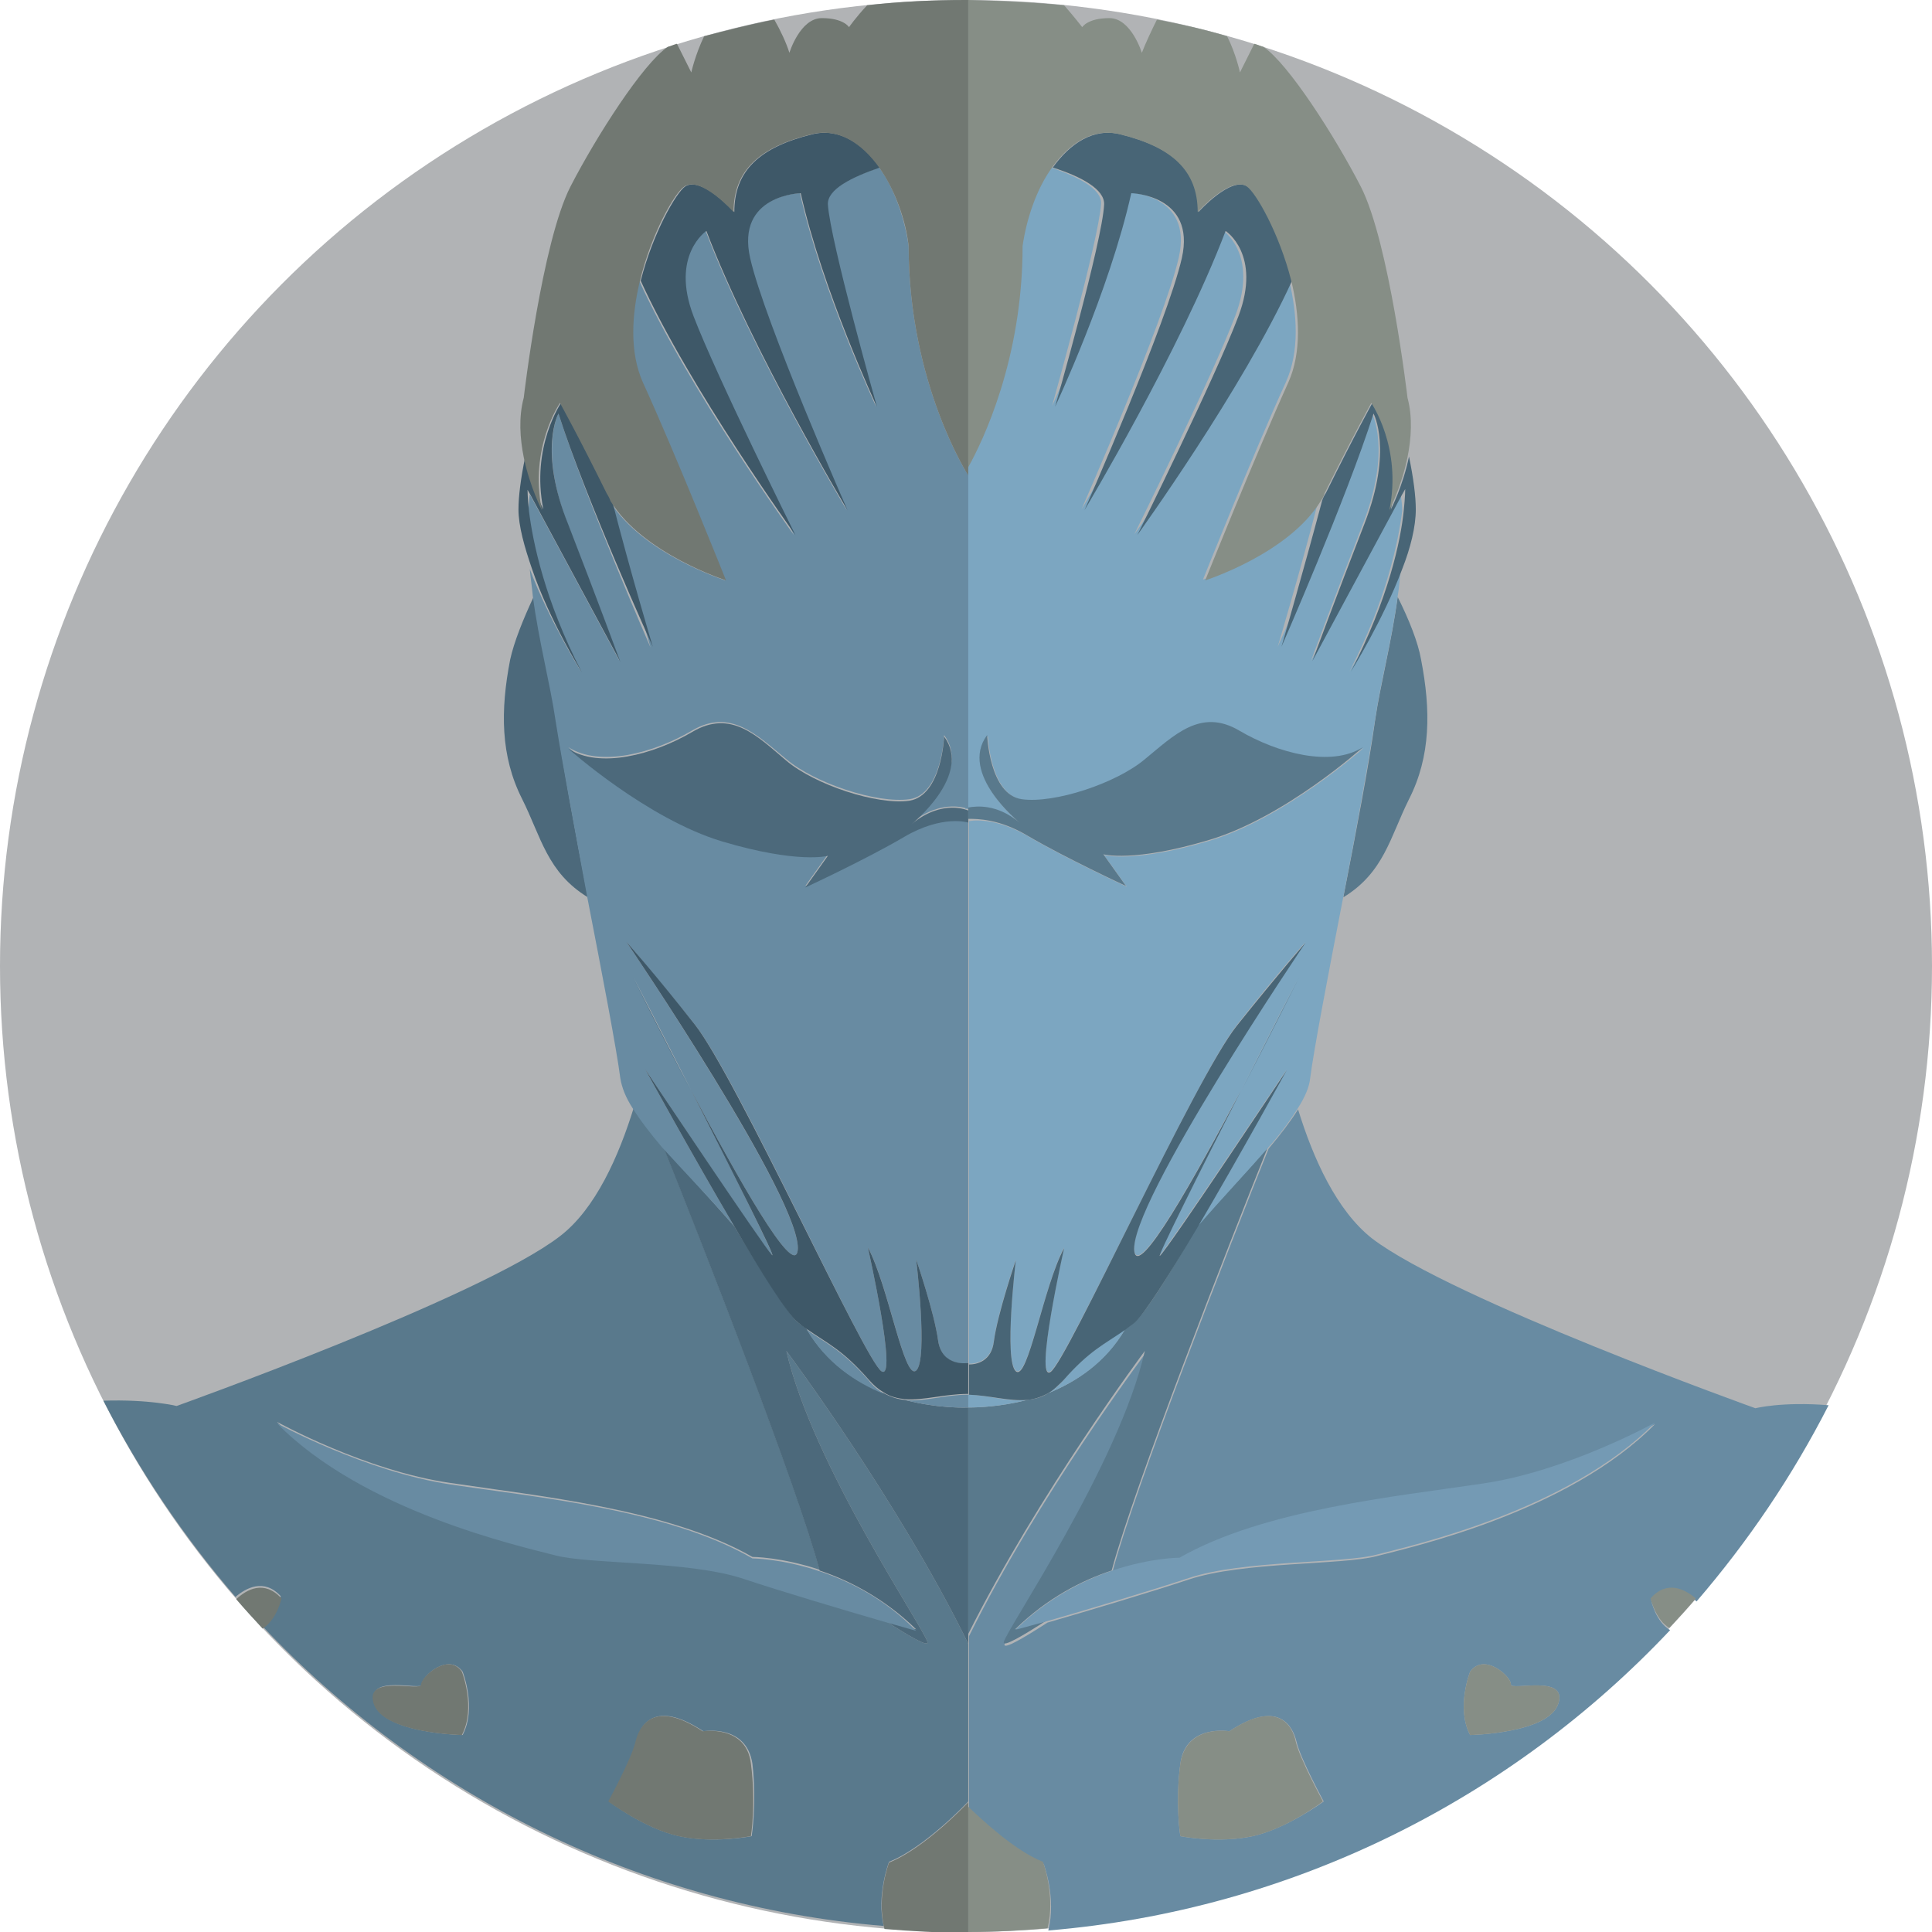 <svg xmlns="http://www.w3.org/2000/svg" width="256" height="256"><circle fill="#B1B3B5" cx="128" cy="128" r="128"/><path fill="#688BA2" d="M232.6 186.6s-40.2-14.4-50.8-22.5c-4.7-3.7-7.8-10.6-9.8-17.1-1 1.6-2.3 3.3-3.9 5.2-5.3 13.2-17.7 44.9-20.7 56.1 5.1-1.7 8.9-1.7 8.9-1.7 11.2-6.5 28.7-8.1 40-9.8 11.3-1.7 23-8.1 23-8.1-11.5 11.7-32.3 16.3-36.9 17.5-4.6 1.2-17.7.7-24.9 3.1-4.8 1.6-13.5 4.2-18.7 5.7-3.1 2-5.8 3.6-5.7 2.9.3-1.6 15.3-23.6 18.7-38.6 0 0-14.2 18.9-23.4 37.5v22.9c1.6 1.6 6.1 5.8 9.9 7.3 0 0 1.7 4.5.6 8.8 32.4-2.7 61.4-17.5 82.4-39.8-1.9-1.1-2.5-3.9-2.5-3.9 2.3-2.5 4.6-1.2 6 .1 6.8-7.9 12.7-16.6 17.5-26-6.2-.5-9.7.4-9.7.4zM166 243.3c-4.6 1-9.6 0-9.6 0s-.7-4.3 0-9.6 6.5-4.3 6.5-4.3c6.5-4.3 8.4-.7 8.9 1.4.5 2.2 3.6 7.9 3.6 7.9s-4.9 3.6-9.4 4.6zm40.5-17.6c-1.2 4-11.7 4.2-11.7 4.2-1.9-3.6 0-8.4 0-8.4 1.9-2.6 5.5.7 5.4 1.7-.1.9 7.5-1.4 6.3 2.5z"/><path fill="#59798C" d="M150.3 175.2c-.4.3-.8.7-1.2.9-2.6 4.4-6.5 7-10.2 8.5-.9.6-1.9.8-2.8.9-3.5.9-6.5 1-7.8 1v30c9.3-18.6 23.4-37.5 23.4-37.5-3.4 15-18.4 37-18.7 38.6-.1.7 2.6-.9 5.7-2.9-2.5.7-4.2 1.2-4.2 1.2 4.3-4.2 8.9-6.5 12.8-7.8 3-11.2 15.4-42.9 20.7-56.1-2.7 3.2-6.1 6.7-9.4 10.5-3.5 6.2-6.9 11.6-8.3 12.7zm27.7-56.3c5.4-3.3 6.2-8 8.7-13 2.9-5.7 2.9-11.8 1.6-18.5-.4-2.3-1.6-5.3-3.1-8.3-.8 6-2.3 11.6-3 16.4-.8 5.8-2.5 14.7-4.2 23.4z"/><path fill="#7CA6C1" d="M135.2 109.1s-8.1-6.5-4.3-11.6c0 0 .3 7.8 4.6 8.5 4.3.6 12.5-2.1 16.3-5.3 3.8-3.2 7.3-6.9 12.5-3.8 5.1 3 12.3 4.9 16.4 2.2 0 0-10.4 9.3-20.4 12.3-10.1 3-14 1.9-14 1.9l3 4.2s-8-3.7-13.1-6.7c-3.8-2.2-6.6-2.2-7.8-2v71.9c1 0 3-.4 3.3-3.1.5-3.7 2.9-10.7 2.9-10.7s-1.6 13.3 0 14.7 3.7-11.3 6.4-16.3c0 0-4 17.8-1.8 16.4 2.2-1.4 19.2-38.9 24.7-45.9s9.1-11 9.1-11-23.5 34.6-22.7 40.9c.5 3.7 8-9.7 14.1-21.2 4-7.9 7.6-14.9 7.6-14.9s-3.5 7-7.6 14.9c-5.3 10.5-11.4 22.5-10.7 21.8 1.1-1.1 16.8-24.6 16.8-24.6s-6.2 11.3-11.8 20.8c3.2-3.7 6.6-7.3 9.4-10.5 1.6-1.8 2.9-3.6 3.9-5.2.9-1.4 1.5-2.8 1.6-3.9.5-3.9 2.4-13.8 4.4-24.1 1.7-8.7 3.3-17.6 4.2-23.4.7-4.9 2.2-10.4 3-16.4.2-1.2.3-2.4.4-3.6-2.5 6.7-6.8 13.6-6.8 13.6 5-9.7 6.5-17.4 7-21.3 0-.7-.1-1.5-.2-2.2l-11.9 22.1s3.1-8.4 6.9-18.2 1.2-14.6 1.2-14.6c-3.6 11.3-12.5 30.9-12.5 30.9s3-10 5.4-19.4c-4.3 7-15.3 10.5-15.3 10.5s6.7-16.8 11-26.2c1.8-4 1.5-9 .4-13.5-6.5 14.3-20.5 33.7-20.5 33.7s10.3-20.8 13.4-29-1.7-11.3-1.7-11.3c-6 15.8-18.7 37-18.7 37s11-25 12.9-33.4c1.9-8.4-6.7-8.6-6.7-8.6-2.9 12.9-10.1 28.3-10.1 28.3s6.2-22 6.5-26.8c.1-2-3.1-3.6-6.9-4.9-2.1 3-3.5 6.9-3.9 10.4 0 15-5.3 25.9-7.2 29.3v45.4c1.6-.3 4.3-.6 7.3 1.9zm-6.9 75.7v1.7c1.3 0 4.3-.1 7.8-1-2.4.3-4.9-.6-7.8-.7zm12.6-1.9c-.7.8-1.3 1.3-2 1.7 3.7-1.5 7.6-4 10.2-8.5-2.7 2-4.7 2.7-8.2 6.8z"/><path fill="#486576" d="M146.3 27.1c-.2 4.8-6.5 26.8-6.5 26.8s7.2-15.3 10.1-28.3c0 0 8.6.2 6.7 8.6-1.9 8.4-12.9 33.4-12.9 33.4s12.7-21.2 18.7-37c0 0 4.8 3.1 1.7 11.3s-13.4 29-13.4 29 14-19.4 20.5-33.7c-1.5-6.2-4.6-11.7-5.9-12.5-2.2-1.4-6.5 3.4-6.5 3.4 0-5.5-3.4-8.6-10.3-10.3-3.6-.9-6.7 1.2-9 4.4 3.8 1.2 6.9 2.9 6.8 4.9zM182 54.8s2.6 4.8-1.2 14.6-6.9 18.2-6.9 18.2l11.9-22.1.4-.7s0 1-.2 2.9c-.4 3.9-2 11.6-7 21.3 0 0 4.3-6.9 6.8-13.6 1.1-2.8 1.8-5.6 1.8-7.9 0-1.7-.3-4.1-.9-7-.8 3.9-2.4 7-2.4 7 1.7-8.3-2.4-14.2-2.4-14.2s-2.4 4.3-6.2 12c-.2.3-.4.7-.5 1-2.5 9.4-5.4 19.4-5.4 19.4s8.6-19.6 12.2-30.9z"/><path fill="#59798C" d="M136.1 110.7c5.1 3 13.1 6.7 13.1 6.7l-3-4.2s4 1.1 14-1.9c10.1-3 20.4-12.3 20.4-12.3-4.2 2.7-11.3.8-16.4-2.2-5.1-3-8.6.6-12.5 3.8-3.8 3.2-12 5.9-16.3 5.3-4.3-.6-4.6-8.5-4.6-8.5-3.8 5.1 4.3 11.6 4.3 11.6-3-2.5-5.7-2.2-6.8-2v1.5c1.2 0 4.1 0 7.8 2.2z"/><path fill="#486576" d="M172.1 129.6s-3.6 7-7.6 14.9c4.1-7.9 7.6-14.9 7.6-14.9z"/><path fill="#486576" d="M128.3 184.8c2.9.1 5.4.9 7.8.7 1-.1 1.9-.4 2.8-.9.7-.4 1.3-1 2-1.7 3.5-4 5.5-4.8 8.2-6.7l1.2-.9c1.3-1.1 4.7-6.5 8.4-12.7 5.6-9.5 11.8-20.8 11.8-20.8s-15.6 23.5-16.8 24.6c-.6.6 5.4-11.4 10.7-21.8-6.1 11.5-13.6 24.9-14.1 21.2-.8-6.2 22.7-40.9 22.7-40.9s-3.5 4-9.1 11-22.5 44.5-24.7 45.9c-2.2 1.4 1.8-16.4 1.8-16.4-2.7 4.9-4.8 17.7-6.4 16.3s0-14.7 0-14.7-2.4 7-2.9 10.7c-.3 2.7-2.3 3.1-3.3 3.1v4h-.1z"/><path fill="#868E86" d="M128.3 12.2v49.7c1.9-3.4 7.2-14.3 7.2-29.3.5-3.5 1.8-7.5 3.9-10.4 2.3-3.2 5.4-5.3 9-4.4 6.9 1.7 10.3 4.8 10.3 10.3 0 0 4.3-4.8 6.5-3.4 1.2.8 4.3 6.2 5.9 12.5 1.1 4.5 1.4 9.5-.4 13.5-4.3 9.5-11 26.2-11 26.2s11-3.5 15.3-10.5c.2-.3.4-.6.5-1 3.8-7.7 6.2-12 6.2-12s4.1 5.9 2.4 14.2c0 0 1.6-3.1 2.4-7 .5-2.5.7-5.3 0-7.9 0 0-2.4-20.6-6.2-28-3.4-6.6-9.6-16.3-12.9-18.5-.4-.1-.8-.3-1.2-.4l-1.9 3.8s-.5-2.4-1.7-4.8c-3-.9-6.1-1.6-9.3-2.2-.7 1.4-1.5 3.1-2 4.4 0 0-1.4-4.6-4.3-4.6s-3.6 1.2-3.6 1.2-1-1.3-2.4-2.9c-4.2-.4-8.4-.6-12.7-.7v12.2z"/><path fill="#749AB4" d="M138.8 214.8c5.2-1.5 13.9-4.1 18.7-5.7 7.2-2.4 20.4-1.9 24.9-3.1 4.6-1.2 25.4-5.8 36.9-17.5 0 0-11.7 6.5-23 8.1-11.3 1.7-28.8 3.4-40 9.8 0 0-3.8 0-8.9 1.7-3.9 1.3-8.6 3.7-12.8 7.8-.1.1 1.6-.4 4.2-1.1z"/><path fill="#868E86" d="M138.2 246.7c-3.8-1.5-8.2-5.7-9.9-7.3V256c3.5 0 7-.2 10.5-.5 1.1-4.3-.6-8.8-.6-8.8zm24.7-17.3s-5.7-1-6.5 4.3c-.7 5.3 0 9.6 0 9.6s5 1 9.6 0 9.3-4.6 9.3-4.6-3.1-5.7-3.6-7.9c-.4-2.1-2.4-5.7-8.8-1.4zm37.3-6.2c.1-1-3.5-4.3-5.4-1.7 0 0-1.9 4.8 0 8.4 0 0 10.5-.2 11.7-4.2 1.2-3.9-6.4-1.6-6.3-2.5zm18.5-11.4s.7 2.9 2.5 3.9c1.2-1.3 2.4-2.6 3.5-3.9-1.4-1.2-3.8-2.5-6 0z"/><path fill="#59798C" d="M117.8 246.7c4.8-1.9 10.5-8 10.5-8v-20.9c-9.3-19-24.1-38.8-24.1-38.8 3.4 15 18.4 37 18.7 38.6.1.7-2.6-.9-5.7-2.9-5.2-1.5-13.9-4.1-18.7-5.7-7.2-2.4-20.4-1.9-24.9-3.1-4.6-1.2-25.4-5.8-36.9-17.5 0 0 11.7 6.5 23 8.1 11.3 1.7 28.8 3.4 40 9.8 0 0 3.8 0 8.9 1.7-3-11.2-15.4-42.9-20.7-56.1-1.6-1.8-2.9-3.6-3.9-5.2-2 6.5-5.1 13.5-9.8 17.1-10.5 8.1-50.8 22.5-50.8 22.5s-3.6-.9-9.7-.7c4.8 9.4 10.7 18.1 17.5 26 1.4-1.2 3.8-2.5 6-.1 0 0-.7 2.9-2.5 3.9 21 22.3 50 37.1 82.4 39.8-1-4 .7-8.5.7-8.5zm-56.5-16.8s-10.5-.2-11.7-4.2c-1.2-4 6.4-1.6 6.3-2.5-.1-1 3.5-4.3 5.4-1.7 0 0 1.9 4.8 0 8.4zm38.3 13.4s-5 1-9.6 0-9.3-4.6-9.3-4.6 3.1-5.7 3.6-7.9 2.4-5.7 8.9-1.4c0 0 5.7-1 6.5 4.3.6 5.3-.1 9.6-.1 9.6z"/><path fill="#4C697B" d="M128.3 186.5s-3.8.2-8.4-1c-1-.1-1.9-.4-2.8-.9-3.7-1.5-7.6-4-10.2-8.5l-1.2-.9c-1.3-1.1-4.7-6.5-8.4-12.7-3.2-3.7-6.6-7.3-9.4-10.5 5.3 13.2 17.7 44.9 20.7 56.1 3.9 1.3 8.6 3.7 12.8 7.8 0 0-1.7-.5-4.2-1.2 3.1 2 5.8 3.6 5.7 2.9-.3-1.6-15.3-23.6-18.7-38.6 0 0 14.8 19.8 24.1 38.8v-31.3zM70.7 79.1c-1.4 3-2.6 6-3.1 8.3-1.3 6.7-1.3 12.8 1.6 18.5 2.5 5 3.3 9.7 8.7 13-1.7-8.7-3.3-17.6-4.2-23.4-.7-4.8-2.1-10.4-3-16.4z"/><path fill="#688BA2" d="M115.1 182.9c-3.5-4-5.5-4.8-8.2-6.7 2.6 4.4 6.5 7 10.2 8.5-.7-.5-1.4-1-2-1.8zm-17.8-20.4c-5.6-9.5-11.8-20.8-11.8-20.8s15.6 23.5 16.8 24.6c.6.6-5.4-11.4-10.7-21.8-4.2-7.9-7.6-14.9-7.6-14.9s3.6 7 7.6 14.9c6.1 11.5 13.6 24.9 14.1 21.2.8-6.2-22.7-40.9-22.7-40.9s3.5 4 9.1 11 22.5 44.5 24.7 45.9c2.2 1.4-1.8-16.4-1.8-16.4 2.7 4.9 4.8 17.7 6.4 16.3s0-14.7 0-14.7 2.4 7 2.9 10.7c.5 3.7 4 3 4 3v-71.8s-3.4-1.1-8.5 1.9-13.1 6.7-13.1 6.7l3-4.2s-4 1.1-14-1.9C85.6 108.3 75.3 99 75.3 99c4.2 2.7 11.3.8 16.4-2.2 5.1-3 8.6.6 12.5 3.8 3.8 3.2 12 5.9 16.3 5.3 4.3-.6 4.6-8.5 4.6-8.5 3.8 5.1-4.3 11.6-4.3 11.6 4.1-3.3 7.5-1.8 7.5-1.8V63s-7.9-12.2-7.9-30.4c-.5-3.5-1.8-7.5-3.9-10.4-3.8 1.3-7 2.9-6.9 4.9.2 4.8 6.5 26.8 6.5 26.8s-7.2-15.3-10.1-28.3c0 0-8.6.2-6.7 8.6 1.9 8.4 12.9 33.4 12.9 33.4s-12.7-21.2-18.7-37c0 0-4.8 3.1-1.7 11.3s13.4 29 13.4 29-14-19.4-20.5-33.7c-1.1 4.5-1.4 9.5.4 13.5 4.3 9.5 11 26.2 11 26.2s-11-3.5-15.3-10.5c2.5 9.4 5.4 19.4 5.4 19.4s-8.6-19.7-12.2-31c0 0-2.6 4.8 1.2 14.6s6.9 18.2 6.9 18.2L70.2 65.5c-.1.7-.1 1.5-.2 2.2.4 3.9 2 11.6 7 21.3 0 0-4.3-6.9-6.8-13.6.1 1.2.3 2.4.4 3.6.8 6 2.3 11.6 3 16.4.9 5.7 2.6 14.7 4.2 23.4 2 10.3 3.9 20.2 4.4 24.1.2 1.2.7 2.5 1.6 3.9 1 1.6 2.3 3.3 3.9 5.2 3 3.3 6.4 6.8 9.6 10.5zm31 22.3c-3.2 0-5.9 1-8.4.7 4.6 1.2 8.4 1 8.4 1v-1.7z"/><path fill="#3E5868" d="M91.9 41.9c-3.1-8.1 1.7-11.3 1.7-11.3 6 15.8 18.7 37 18.7 37s-11-25-12.9-33.4c-1.9-8.4 6.7-8.6 6.7-8.6 2.9 12.9 10.1 28.3 10.1 28.3s-6.2-22-6.5-26.8c-.1-2 3.1-3.6 6.9-4.9-2.3-3.2-5.4-5.3-9-4.4-6.9 1.7-10.3 4.8-10.3 10.3 0 0-4.3-4.8-6.5-3.4-1.2.8-4.3 6.2-5.9 12.5 6.5 14.3 20.5 33.7 20.5 33.7S95 50 91.9 41.9zM77.1 89.1c-5-9.7-6.5-17.4-7-21.3-.2-1.9-.2-2.9-.2-2.9l.4.7 11.9 22.1s-3.1-8.4-6.9-18.2c-4-9.9-1.3-14.7-1.3-14.7 3.6 11.3 12.5 30.9 12.5 30.9s-3-10-5.4-19.4c-.2-.3-.4-.6-.5-1-3.8-7.7-6.2-12-6.2-12s-4.1 5.9-2.4 14.2c0 0-1.6-3.1-2.4-7-.6 2.9-.9 5.3-.9 7 0 2.2.8 5 1.8 7.9 2.3 6.8 6.6 13.7 6.6 13.7z"/><path fill="#4C697B" d="M128.3 107.4s-3.4-1.6-7.5 1.8c0 0 8.1-6.5 4.3-11.6 0 0-.3 7.8-4.6 8.5-4.3.6-12.5-2.1-16.3-5.3-3.8-3.2-7.3-6.9-12.5-3.8-5.1 3-12.3 4.9-16.4 2.2 0 0 10.4 9.3 20.4 12.3 10.1 3 14 1.9 14 1.9l-3 4.2s8-3.7 13.1-6.7 8.5-1.9 8.5-1.9v-1.6z"/><path fill="#3E5868" d="M105.7 175.2c.4.3.8.7 1.2.9 2.7 1.9 4.7 2.7 8.2 6.7.7.8 1.3 1.3 2 1.7.9.6 1.9.8 2.8.9 2.5.2 5.2-.7 8.4-.7v-4.1s-3.5.6-4-3c-.5-3.7-2.9-10.7-2.9-10.7s1.6 13.3 0 14.7-3.7-11.3-6.4-16.3c0 0 4 17.8 1.8 16.4-2.2-1.4-19.2-38.9-24.7-45.9s-9.1-11-9.1-11 23.5 34.6 22.7 40.9c-.5 3.7-8-9.7-14.1-21.2 5.3 10.5 11.4 22.5 10.7 21.8-1.1-1.1-16.8-24.6-16.8-24.6s6.2 11.3 11.8 20.8c3.6 6.2 7 11.6 8.4 12.7z"/><path fill="#3E5868" d="M83.9 129.6s3.5 7 7.6 14.9c-4-7.9-7.6-14.9-7.6-14.9z"/><path fill="#717872" d="M75.6 24.7c-3.8 7.4-6.2 28-6.2 28-.7 2.6-.5 5.4 0 7.9.8 3.9 2.4 7 2.4 7-1.7-8.3 2.4-14.2 2.4-14.2s2.4 4.3 6.2 12c.2.3.4.7.5 1 4.3 7 15.3 10.5 15.3 10.5s-6.7-16.8-11-26.2c-1.8-4-1.5-9-.4-13.5 1.5-6.2 4.6-11.7 5.9-12.5 2.2-1.4 6.5 3.4 6.5 3.4 0-5.5 3.4-8.6 10.3-10.3 3.6-.9 6.7 1.2 9 4.4 2.1 3 3.5 6.9 3.9 10.4 0 18.2 7.9 30.4 7.9 30.4V0h-.3c-4.4 0-8.8.2-13.1.7-1.5 1.6-2.4 2.9-2.4 2.9s-.7-1.2-3.6-1.2c-2.9 0-4.3 4.6-4.3 4.6-.4-1.3-1.2-3-2-4.4-3.1.6-6.2 1.4-9.3 2.2-1.2 2.5-1.7 4.8-1.7 4.8l-1.9-3.8c-.4.1-.8.3-1.2.4-3.3 2.2-9.5 11.9-12.9 18.5z"/><path fill="#688BA2" d="M108.6 208.2c-5.1-1.7-8.9-1.7-8.9-1.7-11.2-6.5-28.7-8.1-40-9.8-11.3-1.7-23-8.1-23-8.1 11.5 11.7 32.3 16.3 36.9 17.5 4.6 1.2 17.7.7 24.9 3.1 4.8 1.6 13.5 4.2 18.7 5.7 2.5.7 4.2 1.2 4.2 1.2-4.2-4.3-8.9-6.6-12.8-7.9z"/><path fill="#717872" d="M128.3 238.8s-5.7 6.1-10.5 8c0 0-1.7 4.5-.6 8.8 3.6.3 7.2.5 10.8.5h.3v-17.3zm-35.2-9.4c-6.5-4.3-8.4-.7-8.9 1.4-.5 2.2-3.6 7.9-3.6 7.9s4.8 3.6 9.3 4.6 9.6 0 9.6 0 .7-4.3 0-9.6c-.6-5.2-6.4-4.3-6.4-4.3zm-37.3-6.2c.1 1-7.5-1.4-6.3 2.5 1.2 4 11.7 4.2 11.7 4.2 1.9-3.6 0-8.4 0-8.4-1.8-2.6-5.4.7-5.4 1.7zm-18.5-11.4c-2.3-2.5-4.6-1.2-6 .1 1.1 1.3 2.3 2.6 3.5 3.9 1.9-1.2 2.5-4 2.5-4z"/></svg>